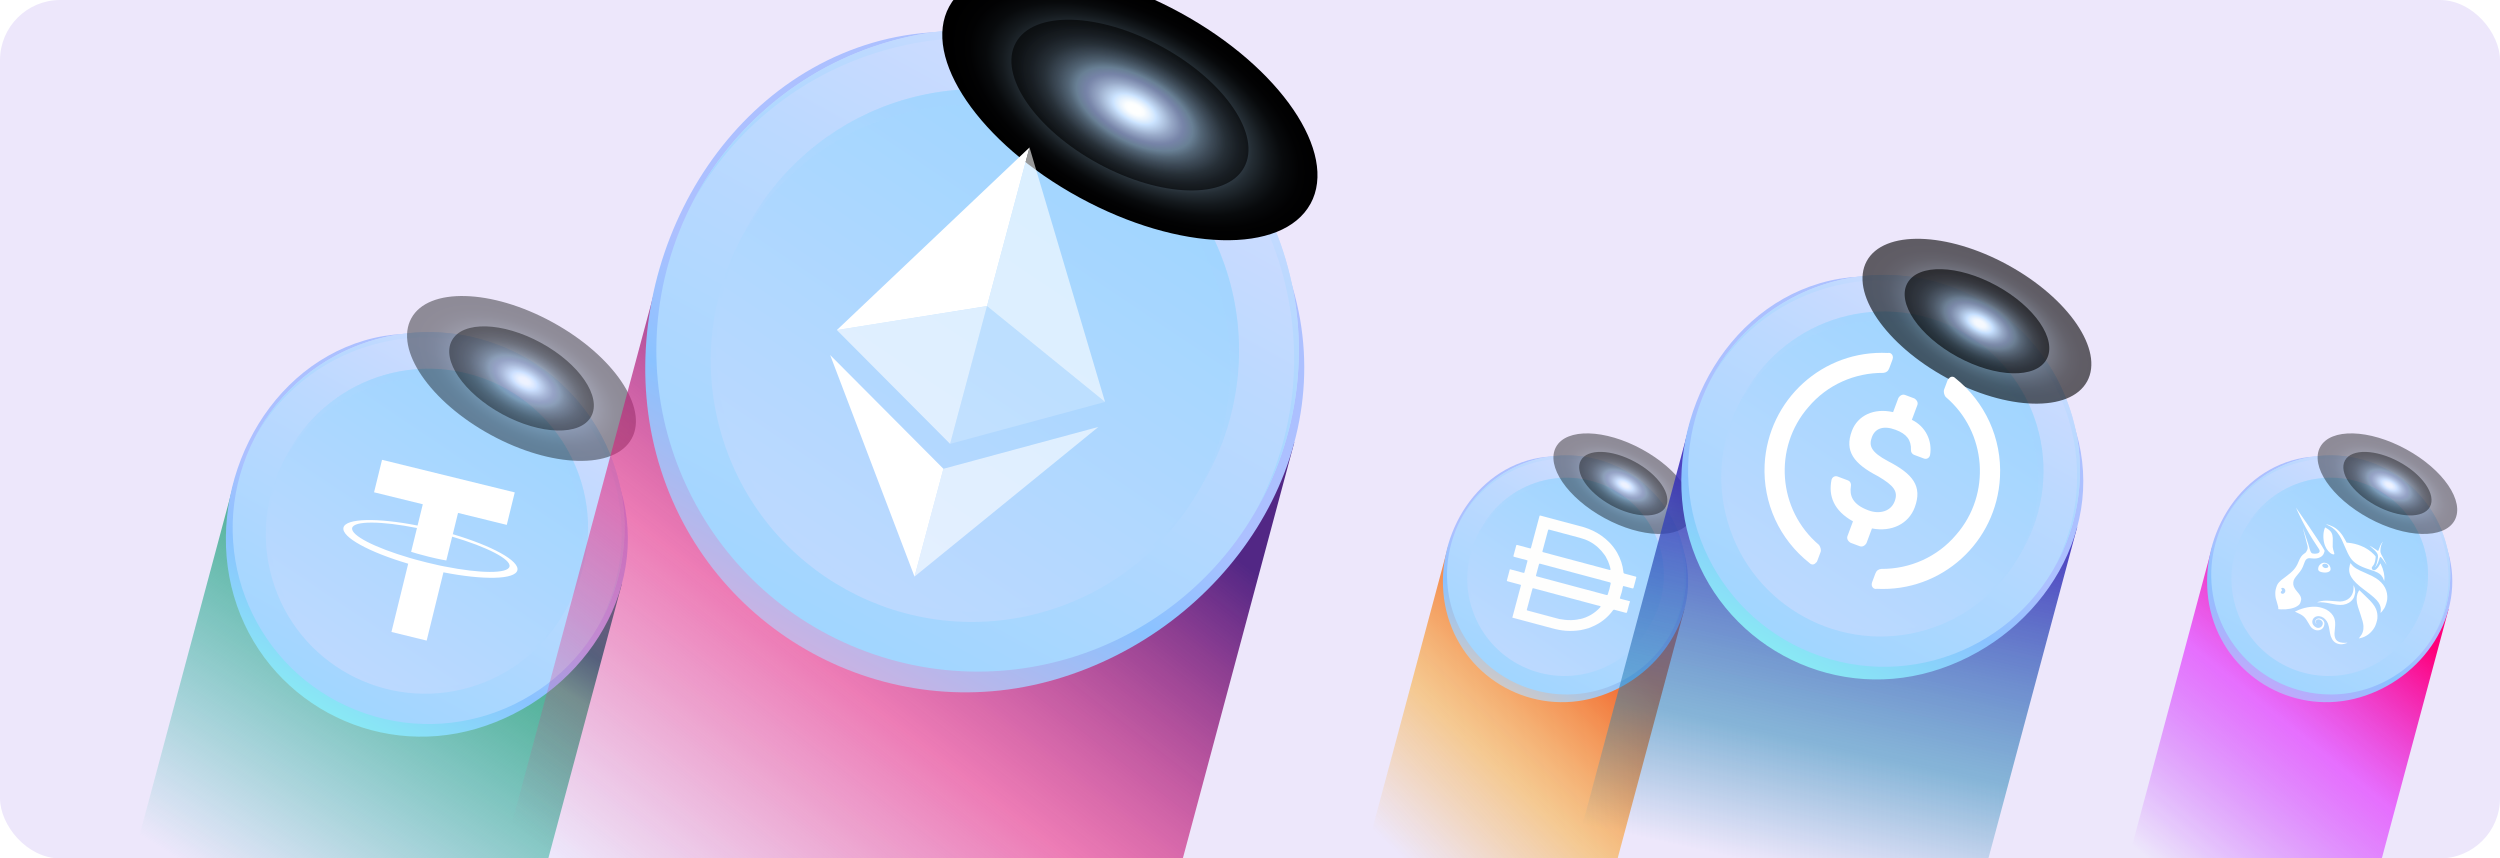 <svg width="332" height="114" viewBox="0 0 332 114" fill="none" xmlns="http://www.w3.org/2000/svg">
    <g clip-path="url(#clip0_424_27400)">
        <rect width="332" height="114" rx="8" fill="#EDE7FB"/>
        <path d="M192.326 72.494L205.829 82.474L223.69 80.898L197.364 179.146L166 170.743L192.326 72.494Z" fill="url(#paint0_linear_424_27400)"/>
        <g clip-path="url(#clip1_424_27400)">
            <path d="M223.61 73.246C226.073 81.629 220.294 90.146 211.911 92.606C203.527 95.069 194.735 90.265 192.275 81.882C189.812 73.502 194.467 63.615 202.85 61.152C211.234 58.689 221.146 64.862 223.61 73.246Z" fill="url(#paint1_linear_424_27400)"/>
            <path d="M223.056 81.491C225.893 73.198 221.471 64.175 213.178 61.337C204.886 58.5 195.863 62.922 193.025 71.215C190.187 79.507 194.61 88.53 202.902 91.368C211.195 94.206 220.218 89.783 223.056 81.491Z" fill="url(#paint2_linear_424_27400)"/>
            <path style="mix-blend-mode:screen" d="M203.568 61.126C199.278 62.388 195.925 65.301 193.998 68.966C195.959 65.502 199.215 62.764 203.338 61.554C211.747 59.084 220.566 63.902 223.037 72.312C224.246 76.431 223.703 80.647 221.85 84.171C223.889 80.565 224.529 76.174 223.267 71.884C220.797 63.474 211.978 58.656 203.568 61.126Z" fill="url(#paint3_linear_424_27400)"/>
            <path style="mix-blend-mode:screen" d="M220.153 73.22C222.162 80.063 218.244 87.237 211.401 89.246C204.558 91.255 197.384 87.337 195.378 80.494C193.369 73.651 197.287 66.477 204.13 64.468C210.973 62.459 218.147 66.377 220.157 73.22H220.153Z" fill="url(#paint4_linear_424_27400)"/>
            <path d="M220.663 79.093C222.175 72.124 217.751 65.249 210.782 63.737C203.813 62.226 196.938 66.65 195.426 73.618C193.914 80.587 198.338 87.462 205.307 88.974C212.276 90.486 219.151 86.062 220.663 79.093Z" fill="url(#paint5_linear_424_27400)"/>
            <path style="mix-blend-mode:multiply" opacity="0.3" d="M204.402 63.969C200.826 65.019 198.054 67.478 196.502 70.567C198.11 67.85 200.707 65.711 203.974 64.754C210.817 62.745 217.991 66.663 220 73.506C220.96 76.773 220.566 80.115 219.148 82.935C220.905 79.962 221.478 76.301 220.428 72.725C218.419 65.882 211.245 61.967 204.406 63.973L204.402 63.969Z" fill="url(#paint6_linear_424_27400)"/>
            <path style="mix-blend-mode:screen" opacity="0.4" d="M224.491 69.104C223.115 71.627 218.002 71.489 213.072 68.799C208.141 66.109 205.261 61.882 206.638 59.359C208.015 56.836 213.128 56.974 218.058 59.667C222.988 62.358 225.868 66.585 224.491 69.108V69.104Z" fill="url(#paint7_radial_424_27400)"/>
            <path style="mix-blend-mode:color-dodge" opacity="0.4" d="M221.21 67.31C220.339 68.903 217.109 68.817 213.991 67.117C210.876 65.416 209.057 62.745 209.928 61.152C210.798 59.559 214.028 59.645 217.146 61.346C220.261 63.046 222.08 65.718 221.21 67.31Z" fill="url(#paint8_radial_424_27400)"/>
            <path d="M208.687 77.772L213.327 79.013C213.426 79.04 213.473 79.052 213.515 78.924C213.679 78.462 213.806 77.988 213.894 77.505C213.919 77.413 213.883 77.363 213.784 77.336L204.549 74.866C204.435 74.835 204.394 74.865 204.366 74.972L204.002 76.331C203.955 76.506 203.955 76.506 204.138 76.555L208.687 77.772ZM213.877 75.601C213.868 75.563 213.868 75.58 213.864 75.542C213.832 75.353 213.783 75.167 213.717 74.988C213.625 74.687 213.5 74.398 213.342 74.127C213.275 73.97 213.188 73.823 213.083 73.689C212.572 72.951 211.894 72.343 211.103 71.917C210.703 71.707 210.28 71.545 209.842 71.432L205.744 70.336C205.63 70.305 205.602 70.347 205.576 70.446L204.851 73.155C204.82 73.27 204.812 73.3 204.957 73.339L213.764 75.695C213.764 75.695 213.845 75.7 213.872 75.659L213.876 75.626L213.877 75.601ZM212.537 80.503C212.411 80.454 212.28 80.419 212.147 80.398L203.683 78.134C203.569 78.104 203.531 78.093 203.49 78.246L202.781 80.895C202.748 81.017 202.74 81.047 202.893 81.088L206.801 82.134C206.984 82.198 207.174 82.235 207.367 82.245C207.945 82.356 208.536 82.382 209.122 82.322C209.333 82.306 209.544 82.269 209.748 82.211L209.801 82.225C210.845 81.994 211.789 81.445 212.504 80.651C212.504 80.651 212.588 80.55 212.537 80.504L212.537 80.503ZM200.839 82.01L200.851 81.965L201.327 80.187L201.488 79.584L201.968 77.79C201.995 77.691 201.999 77.676 201.877 77.643L200.221 77.2C200.129 77.176 200.091 77.165 200.124 77.044L200.511 75.593L202.282 76.067C202.381 76.094 202.419 76.104 202.454 75.974L202.838 74.539C202.862 74.448 202.868 74.425 202.746 74.392L201.09 73.949C200.998 73.925 200.961 73.915 200.993 73.793L201.352 72.45C201.375 72.366 201.381 72.343 201.503 72.376L203.144 72.815C203.258 72.845 203.289 72.853 203.328 72.708L204.428 68.595C204.461 68.473 204.469 68.442 204.622 68.483L210.345 70.014C210.756 70.142 211.157 70.298 211.545 70.482C212.345 70.863 213.073 71.38 213.697 72.007C214.11 72.426 214.468 72.895 214.762 73.404C214.981 73.799 215.162 74.211 215.307 74.637C215.449 75.068 215.544 75.513 215.591 75.965C215.582 76.076 215.665 76.175 215.776 76.186L217.142 76.551C217.318 76.598 217.318 76.598 217.28 76.769L216.945 78.02C216.913 78.142 216.859 78.161 216.736 78.128L215.683 77.846C215.576 77.818 215.546 77.809 215.517 77.949C215.434 78.425 215.309 78.891 215.143 79.345C215.108 79.475 215.104 79.49 215.25 79.529L216.455 79.852C216.49 79.935 216.418 79.989 216.4 80.058C216.384 80.149 216.36 80.238 216.328 80.325L216.081 81.249C216.047 81.378 215.998 81.406 215.884 81.376L214.441 80.99C214.346 80.944 214.231 80.982 214.181 81.076C213.598 81.877 212.835 82.53 211.953 82.982C211.631 83.146 211.3 83.293 210.961 83.42C210.608 83.514 210.262 83.618 209.91 83.679C209.264 83.784 208.609 83.813 207.956 83.769C207.339 83.717 206.728 83.605 206.131 83.436L200.834 82.019L200.837 82.011L200.839 82.01Z" fill="#FEFEFD"/>
        </g>
        <path d="M293.81 72.494L307.313 82.474L325.174 80.898L298.848 179.146L267.484 170.743L293.81 72.494Z" fill="url(#paint9_linear_424_27400)"/>
        <g clip-path="url(#clip2_424_27400)">
            <path d="M325.094 73.246C327.557 81.629 321.778 90.146 313.395 92.606C305.011 95.069 296.219 90.265 293.759 81.882C291.296 73.502 295.951 63.615 304.334 61.152C312.718 58.689 322.63 64.862 325.094 73.246Z" fill="url(#paint10_linear_424_27400)"/>
            <path d="M324.54 81.491C327.377 73.198 322.955 64.175 314.662 61.337C306.37 58.5 297.347 62.922 294.509 71.215C291.671 79.507 296.094 88.53 304.386 91.368C312.679 94.206 321.702 89.783 324.54 81.491Z" fill="url(#paint11_linear_424_27400)"/>
            <path style="mix-blend-mode:screen" d="M305.052 61.126C300.762 62.388 297.409 65.301 295.482 68.966C297.443 65.502 300.699 62.764 304.822 61.554C313.231 59.084 322.05 63.902 324.521 72.312C325.73 76.431 325.187 80.647 323.334 84.171C325.373 80.565 326.013 76.174 324.751 71.884C322.281 63.474 313.462 58.656 305.052 61.126Z" fill="url(#paint12_linear_424_27400)"/>
            <path style="mix-blend-mode:screen" d="M321.637 73.22C323.646 80.063 319.728 87.237 312.885 89.246C306.042 91.255 298.868 87.337 296.862 80.494C294.853 73.651 298.771 66.477 305.614 64.468C312.457 62.459 319.631 66.377 321.641 73.22H321.637Z" fill="url(#paint13_linear_424_27400)"/>
            <path d="M322.147 79.093C323.659 72.124 319.235 65.249 312.266 63.737C305.297 62.226 298.422 66.65 296.91 73.618C295.398 80.587 299.822 87.462 306.791 88.974C313.76 90.486 320.635 86.062 322.147 79.093Z" fill="url(#paint14_linear_424_27400)"/>
            <path style="mix-blend-mode:multiply" opacity="0.3" d="M305.886 63.969C302.31 65.019 299.538 67.478 297.986 70.567C299.594 67.85 302.191 65.711 305.458 64.754C312.301 62.745 319.475 66.663 321.484 73.506C322.444 76.773 322.05 80.115 320.632 82.935C322.388 79.962 322.961 76.301 321.912 72.725C319.903 65.882 312.729 61.967 305.889 63.973L305.886 63.969Z" fill="url(#paint15_linear_424_27400)"/>
            <path style="mix-blend-mode:screen" opacity="0.4" d="M325.975 69.104C324.599 71.627 319.486 71.489 314.556 68.799C309.625 66.109 306.745 61.882 308.122 59.359C309.499 56.836 314.611 56.974 319.542 59.667C324.472 62.358 327.352 66.585 325.975 69.108V69.104Z" fill="url(#paint16_radial_424_27400)"/>
            <path style="mix-blend-mode:color-dodge" opacity="0.4" d="M322.694 67.31C321.823 68.903 318.593 68.817 315.475 67.117C312.36 65.416 310.541 62.745 311.411 61.152C312.282 59.559 315.512 59.645 318.63 61.346C321.745 63.046 323.564 65.718 322.694 67.31Z" fill="url(#paint17_radial_424_27400)"/>
            <g clip-path="url(#clip3_424_27400)">
                <path d="M309.067 69.714C308.873 69.629 308.866 69.624 308.965 69.635C309.155 69.656 309.576 69.807 309.855 69.956C310.505 70.302 311.024 70.889 311.501 71.813L311.627 72.058L311.894 72.085C313.018 72.198 314.078 72.624 314.885 73.288C315.107 73.471 315.445 73.807 315.477 73.879C315.489 73.903 315.487 74.031 315.47 74.166C315.42 74.634 315.296 74.969 315.089 75.189C314.977 75.309 314.961 75.352 314.98 75.486C314.991 75.542 315.017 75.594 315.057 75.636C315.096 75.677 315.146 75.707 315.201 75.722C315.429 75.782 315.771 75.481 316.019 75.001L316.118 74.809L316.181 74.934C316.526 75.618 316.712 76.473 316.636 77.026L316.617 77.171L316.568 77.022C316.501 76.796 316.385 76.588 316.229 76.411C315.957 76.107 315.628 75.941 314.719 75.649C313.897 75.386 313.445 75.19 313.018 74.915C312.291 74.446 311.981 73.998 311.361 72.517C311.086 71.858 310.908 71.487 310.714 71.175C310.274 70.466 309.775 70.023 309.067 69.715L309.067 69.714Z" fill="white"/>
                <path d="M315.954 72.842C316.071 72.481 316.185 72.252 316.344 72.058C316.381 72.008 316.423 71.962 316.469 71.921C316.475 71.922 316.44 71.982 316.393 72.054C316.263 72.25 316.172 72.539 316.134 72.894C316.084 73.344 316.103 73.416 316.439 74.004C316.597 74.281 316.775 74.623 316.835 74.767L316.944 75.026L316.819 74.828C316.667 74.586 316.299 74.095 316.209 74.015C316.15 73.962 316.139 73.96 316.086 73.99C316.036 74.019 316.013 74.075 315.934 74.349C315.813 74.776 315.68 75.036 315.466 75.273C315.35 75.403 315.346 75.368 315.46 75.217C315.544 75.106 315.565 75.051 315.675 74.636C315.895 73.802 315.847 73.574 315.353 73.077C315.204 72.928 315.047 72.787 314.885 72.654C314.803 72.593 314.726 72.526 314.654 72.454C314.674 72.443 315.201 72.759 315.407 72.907C315.715 73.129 315.766 73.16 315.812 73.156C315.842 73.152 315.878 73.075 315.953 72.842L315.954 72.842ZM308.76 72.468C308.498 71.798 308.471 70.868 308.697 70.238L308.766 70.043L308.856 70.084C309.024 70.163 309.296 70.355 309.416 70.479C309.742 70.816 309.83 71.17 309.791 72.01C309.78 72.255 309.776 72.535 309.782 72.634C309.793 72.79 309.89 73.174 309.982 73.43C310.048 73.616 309.957 73.671 309.724 73.587C309.368 73.458 308.963 72.988 308.76 72.468ZM313.971 78.322C312.254 77.047 311.754 76.201 312.051 75.076C312.095 74.91 312.137 74.776 312.144 74.778C312.151 74.78 312.211 74.853 312.277 74.943C312.584 75.356 312.985 75.604 314.147 76.099C314.83 76.39 315.206 76.578 315.543 76.797C316.614 77.494 317.131 78.469 317.022 79.584C316.99 79.907 316.808 80.481 316.644 80.766C316.515 80.991 316.204 81.375 316.148 81.378C316.132 81.38 316.132 81.321 316.149 81.245C316.235 80.839 316.134 80.395 315.869 80.011C315.567 79.576 315.115 79.171 313.971 78.322ZM312.539 78.286C312.552 78.143 312.557 78 312.553 77.858L312.542 77.699L312.606 77.826C312.695 77.999 312.748 78.205 312.768 78.467C312.785 78.667 312.777 78.723 312.698 79.02C312.621 79.312 312.596 79.371 312.493 79.518C312.346 79.739 312.149 79.922 311.919 80.053C311.474 80.315 310.971 80.392 310.298 80.302C310.181 80.286 309.846 80.222 309.552 80.161C308.811 80.005 308.309 79.957 307.838 79.993C307.794 80 307.75 79.999 307.707 79.99C307.694 79.968 308.035 79.871 308.308 79.819C308.694 79.745 309.058 79.746 309.856 79.822C310.249 79.859 310.66 79.886 310.767 79.882C311.777 79.845 312.452 79.237 312.539 78.286Z" fill="white"/>
                <path d="M313.008 80.072C312.897 79.46 312.977 78.918 313.247 78.465C313.276 78.415 313.311 78.379 313.326 78.383C313.34 78.387 313.393 78.435 313.441 78.49C313.538 78.6 313.738 78.795 314.277 79.301C314.948 79.933 315.309 80.38 315.513 80.837C315.692 81.236 315.757 81.655 315.716 82.132C315.693 82.402 315.501 83.02 315.366 83.263C314.937 84.029 314.278 84.546 313.478 84.737C313.362 84.765 313.258 84.786 313.248 84.784C313.238 84.781 313.3 84.697 313.386 84.597C313.751 84.17 313.903 83.703 313.865 83.127C313.841 82.774 313.724 82.32 313.453 81.534C313.136 80.621 313.064 80.38 313.008 80.072ZM305.017 81.107C305.889 80.697 306.887 80.507 307.73 80.59C308.16 80.647 308.578 80.775 308.967 80.969C309.449 81.237 309.833 81.654 309.981 82.067C310.125 82.472 310.147 82.797 310.077 83.49C310.049 83.763 310.024 84.038 310.021 84.101C310.009 84.466 310.09 84.783 310.243 84.97C310.486 85.27 311.004 85.421 311.567 85.359C311.627 85.348 311.688 85.346 311.748 85.351C311.761 85.374 311.459 85.477 311.254 85.52C311.009 85.577 310.754 85.572 310.512 85.503C310.044 85.38 309.718 85.04 309.52 84.472C309.455 84.236 309.405 83.997 309.369 83.755C309.232 82.888 309.125 82.608 308.797 82.243C308.51 81.926 308.074 81.768 307.695 81.843C307.196 81.941 306.926 82.469 307.148 82.907C307.256 83.099 307.423 83.251 307.624 83.339C307.704 83.373 307.791 83.389 307.878 83.386C307.964 83.383 308.05 83.361 308.128 83.322C308.206 83.284 308.274 83.228 308.329 83.161C308.384 83.093 308.423 83.014 308.445 82.93C308.506 82.696 308.451 82.54 308.251 82.377C307.977 82.156 307.601 82.23 307.526 82.52C307.493 82.644 307.527 82.736 307.637 82.826C307.708 82.882 307.709 82.885 307.647 82.855C307.378 82.721 307.402 82.362 307.69 82.196C308.037 81.998 308.574 82.267 308.67 82.69C308.711 82.868 308.639 83.18 308.518 83.349C308.246 83.726 307.722 83.824 307.281 83.578C306.979 83.411 306.872 83.288 306.589 82.788C306.097 81.919 305.871 81.715 304.937 81.307L304.758 81.229L305.017 81.107Z" fill="white"/>
                <path fill-rule="evenodd" clip-rule="evenodd" d="M305.12 67.902C306.655 71.217 307.912 72.749 308.021 73.032C308.111 73.265 308.011 73.427 307.731 73.501C307.535 73.542 307.333 73.545 307.136 73.508C306.978 73.466 306.939 73.392 306.939 73.392C306.87 73.281 306.815 73.283 306.564 72.329C306.328 71.6 306.087 70.874 305.841 70.15C305.815 70.108 305.816 70.109 306.442 72.523C306.517 73.012 306.321 73.132 306.305 73.194C306.271 73.321 306.218 73.379 306.015 73.512C305.675 73.734 305.471 74.03 305.207 74.684C304.912 75.418 304.503 75.884 303.52 76.606C302.945 77.029 302.848 77.108 302.681 77.296C302.471 77.532 302.393 77.675 302.287 78.014C302.175 78.375 302.144 78.618 302.164 78.995C302.18 79.327 302.231 79.554 302.386 80.026C302.52 80.433 302.581 80.726 302.554 80.827C302.533 80.907 302.548 80.911 302.92 80.925C303.804 80.958 304.571 80.808 305.06 80.504C305.363 80.316 305.455 80.192 305.547 79.85C305.608 79.626 305.613 79.576 305.585 79.431C305.542 79.195 305.407 78.972 305.081 78.595C304.652 78.102 304.503 77.757 304.547 77.349C304.581 77.012 304.7 76.8 305.147 76.275C305.612 75.73 305.756 75.484 305.973 74.869C306.112 74.472 306.199 74.323 306.35 74.225C306.508 74.124 306.63 74.108 306.944 74.147C307.456 74.21 307.803 74.167 308.124 73.999C308.25 73.941 308.362 73.855 308.451 73.749C308.541 73.643 308.607 73.519 308.643 73.385L308.713 73.162L308.626 72.984C308.311 72.339 304.925 67.409 304.897 67.401C304.892 67.4 304.991 67.626 305.12 67.902ZM303.377 78.745C303.45 78.671 303.492 78.572 303.494 78.468C303.497 78.365 303.461 78.264 303.393 78.186C303.26 78.035 302.993 78.02 302.956 78.159C302.945 78.202 302.96 78.24 303.007 78.281C303.085 78.351 303.078 78.404 302.979 78.492C302.879 78.58 302.86 78.675 302.925 78.761C303.03 78.898 303.232 78.892 303.377 78.745ZM308.634 74.722C308.384 74.731 308.094 74.915 307.956 75.153C307.872 75.298 307.825 75.579 307.866 75.68C307.933 75.844 308.023 75.905 308.293 75.976C308.821 76.112 309.339 76.008 309.468 75.74C309.572 75.522 309.455 75.15 309.214 74.935C309.046 74.809 308.844 74.735 308.634 74.722ZM309.125 75.364C309.236 75.27 309.233 75.137 309.117 75.016C308.897 74.787 308.462 74.814 308.397 75.061C308.364 75.185 308.536 75.374 308.727 75.425C308.854 75.458 309.048 75.429 309.125 75.364Z" fill="white"/>
            </g>
        </g>
        <path d="M31.157 63.802L53.293 80.163L82.573 77.579L39.416 238.643L-12 224.866L31.157 63.802Z" fill="url(#paint18_linear_424_27400)"/>
        <g clip-path="url(#clip4_424_27400)">
            <path d="M82.442 65.035C86.48 78.778 77.007 92.741 63.263 96.773C49.52 100.812 35.106 92.936 31.074 79.193C27.035 65.456 34.666 49.248 48.41 45.21C62.153 41.172 78.403 51.292 82.442 65.035Z" fill="url(#paint19_linear_424_27400)"/>
            <path d="M81.534 78.551C86.186 64.957 78.936 50.165 65.341 45.513C51.747 40.861 36.955 48.111 32.303 61.706C27.651 75.3 34.901 90.092 48.495 94.744C62.09 99.395 76.882 92.146 81.534 78.551Z" fill="url(#paint20_linear_424_27400)"/>
            <path style="mix-blend-mode:screen" d="M49.587 45.168C42.554 47.236 37.058 52.012 33.898 58.02C37.112 52.341 42.45 47.852 49.209 45.869C62.995 41.819 77.452 49.718 81.502 63.504C83.485 70.257 82.594 77.168 79.556 82.945C82.899 77.034 83.948 69.836 81.88 62.803C77.83 49.017 63.373 41.117 49.587 45.168Z" fill="url(#paint21_linear_424_27400)"/>
            <path style="mix-blend-mode:screen" d="M76.775 64.993C80.069 76.21 73.645 87.971 62.428 91.265C51.21 94.559 39.449 88.136 36.161 76.918C32.867 65.7 39.29 53.939 50.508 50.645C61.726 47.351 73.487 53.775 76.781 64.993H76.775Z" fill="url(#paint22_linear_424_27400)"/>
            <path d="M77.611 74.621C80.089 63.197 72.837 51.926 61.412 49.448C49.988 46.969 38.717 54.222 36.239 65.646C33.761 77.071 41.013 88.341 52.437 90.82C63.862 93.298 75.132 86.046 77.611 74.621Z" fill="url(#paint23_linear_424_27400)"/>
            <path style="mix-blend-mode:multiply" opacity="0.3" d="M50.953 49.828C45.091 51.548 40.547 55.58 38.003 60.643C40.638 56.19 44.896 52.683 50.252 51.115C61.47 47.821 73.231 54.244 76.525 65.462C78.099 70.818 77.452 76.296 75.128 80.92C78.007 76.046 78.946 70.043 77.226 64.181C73.932 52.963 62.171 46.546 50.96 49.834L50.953 49.828Z" fill="url(#paint24_linear_424_27400)"/>
            <path style="mix-blend-mode:screen" opacity="0.4" d="M83.887 58.246C81.63 62.382 73.249 62.156 65.166 57.746C57.084 53.335 52.363 46.406 54.62 42.27C56.877 38.134 65.258 38.36 73.341 42.776C81.423 47.187 86.144 54.116 83.887 58.252V58.246Z" fill="url(#paint25_radial_424_27400)"/>
            <path style="mix-blend-mode:color-dodge" opacity="0.4" d="M78.507 55.306C77.08 57.917 71.785 57.776 66.673 54.989C61.568 52.201 58.585 47.821 60.012 45.21C61.439 42.599 66.734 42.74 71.846 45.528C76.952 48.315 79.935 52.695 78.507 55.306Z" fill="url(#paint26_radial_424_27400)"/>
            <path fill-rule="evenodd" clip-rule="evenodd" d="M59.078 75.236C58.944 75.213 58.257 75.087 56.744 74.716C55.541 74.421 54.696 74.175 54.4 74.087C49.802 72.741 46.531 71.08 46.769 70.111C47.007 69.142 50.675 69.186 55.374 70.12L54.598 73.281C54.897 73.377 55.755 73.643 56.957 73.938C58.401 74.292 59.138 74.41 59.271 74.43L60.047 71.269C64.635 72.615 67.898 74.275 67.661 75.241C67.424 76.208 63.764 76.167 59.074 75.233L59.078 75.236ZM60.132 70.944L60.827 68.115L67.3 69.704L68.359 65.391L50.734 61.063L49.675 65.376L56.148 66.966L55.453 69.794C50.133 68.743 45.921 68.814 45.614 70.063C45.308 71.312 49.008 73.324 54.209 74.859L51.984 83.924L56.661 85.072L58.888 76.004C64.196 77.051 68.402 76.98 68.708 75.732C69.014 74.485 65.324 72.475 60.131 70.942L60.132 70.944Z" fill="white"/>
        </g>
        <path d="M87.594 36.159L123.883 62.979L171.883 58.744L101.134 322.783L16.845 300.198L87.594 36.159Z" fill="url(#paint27_linear_424_27400)"/>
        <g clip-path="url(#clip5_424_27400)">
            <path d="M171.668 38.18C178.288 60.71 162.758 83.6 140.228 90.21C117.698 96.83 94.068 83.92 87.458 61.39C80.838 38.87 93.348 12.3 115.878 5.68C138.408 -0.94 165.048 15.65 171.668 38.18Z" fill="url(#paint28_linear_424_27400)"/>
            <path d="M170.179 60.338C177.805 38.051 165.921 13.803 143.634 6.177C121.348 -1.449 97.099 10.435 89.473 32.722C81.847 55.008 93.732 79.257 116.018 86.883C138.305 94.509 162.553 82.624 170.179 60.338Z" fill="url(#paint29_linear_424_27400)"/>
            <path style="mix-blend-mode:screen" d="M117.808 5.61C106.278 9 97.268 16.83 92.088 26.68C97.358 17.37 106.108 10.01 117.188 6.76C139.788 0.12 163.488 13.07 170.128 35.67C173.378 46.74 171.918 58.07 166.938 67.54C172.418 57.85 174.138 46.05 170.748 34.52C164.108 11.92 140.408 -1.03 117.808 5.61Z" fill="url(#paint30_linear_424_27400)"/>
            <path style="mix-blend-mode:screen" d="M162.378 38.11C167.778 56.5 157.248 75.78 138.858 81.18C120.468 86.58 101.188 76.05 95.798 57.66C90.398 39.27 100.928 19.99 119.318 14.59C137.708 9.19 156.988 19.72 162.388 38.11H162.378Z" fill="url(#paint31_linear_424_27400)"/>
            <path d="M163.748 53.895C167.811 35.166 155.922 16.69 137.194 12.627C118.465 8.564 99.989 20.453 95.926 39.182C91.863 57.91 103.752 76.386 122.48 80.449C141.209 84.512 159.685 72.624 163.748 53.895Z" fill="url(#paint32_linear_424_27400)"/>
            <path style="mix-blend-mode:multiply" opacity="0.3" d="M120.048 13.25C110.438 16.07 102.988 22.68 98.818 30.98C103.138 23.68 110.118 17.93 118.898 15.36C137.288 9.96 156.568 20.49 161.968 38.88C164.548 47.66 163.488 56.64 159.678 64.22C164.398 56.23 165.938 46.39 163.118 36.78C157.718 18.39 138.438 7.87 120.058 13.26L120.048 13.25Z" fill="url(#paint33_linear_424_27400)"/>
            <path style="mix-blend-mode:screen" d="M174.038 27.05C170.338 33.83 156.598 33.46 143.348 26.23C130.098 19 122.358 7.64 126.058 0.86C129.758 -5.92 143.498 -5.55 156.748 1.69C169.998 8.92 177.738 20.28 174.038 27.06V27.05Z" fill="url(#paint34_radial_424_27400)"/>
            <path style="mix-blend-mode:color-dodge" opacity="0.6" d="M165.218 22.23C162.878 26.51 154.198 26.28 145.818 21.71C137.448 17.14 132.558 9.96 134.898 5.68C137.238 1.4 145.918 1.63 154.298 6.2C162.668 10.77 167.558 17.95 165.218 22.23Z" fill="url(#paint35_radial_424_27400)"/>
        </g>
        <path d="M136.719 19.581L131.074 40.648L146.748 53.376L136.719 19.581Z" fill="white" fill-opacity="0.6"/>
        <path d="M136.719 19.58L111.133 43.833L131.074 40.648L136.719 19.58Z" fill="white"/>
        <g filter="url(#filter0_b_424_27400)">
            <path d="M125.284 62.256L121.448 76.571L145.871 56.694L125.284 62.256Z" fill="white" fill-opacity="0.6"/>
        </g>
        <path d="M121.448 76.571L125.284 62.254L110.245 47.148L121.448 76.571Z" fill="white"/>
        <path d="M126.171 58.943L146.748 53.375L131.072 40.652L126.171 58.943Z" fill="white" fill-opacity="0.2"/>
        <path d="M111.133 43.832L126.171 58.943L131.072 40.652L111.133 43.832Z" fill="white" fill-opacity="0.6"/>
        <path d="M224.439 56.204L246.575 72.564L275.855 69.981L232.698 231.044L181.282 217.267L224.439 56.204Z" fill="url(#paint36_linear_424_27400)"/>
        <g clip-path="url(#clip6_424_27400)">
            <path d="M275.724 57.437C279.762 71.18 270.289 85.143 256.546 89.175C242.802 93.213 228.388 85.338 224.356 71.595C220.318 57.857 227.949 41.65 241.692 37.611C255.435 33.573 271.686 43.693 275.724 57.437Z" fill="url(#paint37_linear_424_27400)"/>
            <path d="M274.816 70.953C279.468 57.358 272.218 42.566 258.624 37.914C245.029 33.263 230.237 40.512 225.585 54.107C220.934 67.701 228.183 82.493 241.778 87.145C255.372 91.797 270.164 84.547 274.816 70.953Z" fill="url(#paint38_linear_424_27400)"/>
            <path style="mix-blend-mode:screen" d="M242.869 37.569C235.836 39.637 230.34 44.413 227.18 50.422C230.395 44.743 235.732 40.253 242.491 38.271C256.277 34.22 270.734 42.12 274.785 55.906C276.767 62.658 275.877 69.57 272.839 75.346C276.182 69.436 277.231 62.237 275.163 55.204C271.112 41.418 256.655 33.519 242.869 37.569Z" fill="url(#paint39_linear_424_27400)"/>
            <path style="mix-blend-mode:screen" d="M270.057 57.394C273.351 68.612 266.928 80.373 255.71 83.667C244.492 86.961 232.731 80.537 229.443 69.319C226.149 58.102 232.573 46.341 243.791 43.047C255.008 39.753 266.769 46.176 270.063 57.394H270.057Z" fill="url(#paint40_linear_424_27400)"/>
            <path d="M270.893 67.023C273.371 55.598 266.119 44.328 254.695 41.849C243.27 39.371 232 46.623 229.521 58.048C227.043 69.472 234.295 80.743 245.72 83.221C257.144 85.699 268.415 78.447 270.893 67.023Z" fill="url(#paint41_linear_424_27400)"/>
            <path style="mix-blend-mode:multiply" opacity="0.3" d="M244.236 42.229C238.374 43.95 233.829 47.982 231.286 53.045C233.921 48.592 238.179 45.084 243.534 43.516C254.752 40.222 266.513 46.646 269.807 57.864C271.381 63.219 270.734 68.697 268.41 73.321C271.289 68.447 272.229 62.445 270.509 56.583C267.215 45.365 255.454 38.947 244.242 42.235L244.236 42.229Z" fill="url(#paint42_linear_424_27400)"/>
            <path style="mix-blend-mode:screen" opacity="0.6" d="M277.17 50.647C274.913 54.783 266.531 54.557 258.449 50.147C250.366 45.737 245.645 38.807 247.902 34.671C250.159 30.535 258.54 30.761 266.623 35.178C274.705 39.588 279.427 46.517 277.17 50.653V50.647Z" fill="url(#paint43_radial_424_27400)"/>
            <path style="mix-blend-mode:color-dodge" opacity="0.6" d="M271.79 47.707C270.362 50.318 265.067 50.178 259.956 47.39C254.85 44.602 251.867 40.222 253.294 37.612C254.722 35.001 260.017 35.141 265.128 37.929C270.234 40.717 273.217 45.096 271.79 47.707Z" fill="url(#paint44_radial_424_27400)"/>
        </g>
        <path d="M254.274 67.386C255.337 64.54 253.994 62.926 250.73 61.243C248.412 60.007 248.167 59.174 248.593 58.035C249.018 56.896 250.105 56.469 251.731 57.076C253.195 57.623 253.826 58.415 253.777 59.787C253.767 60.061 253.95 60.315 254.194 60.406L255.495 60.892C255.821 61.014 256.156 60.861 256.277 60.536L256.308 60.454C256.651 58.544 255.704 56.614 253.894 55.753L254.623 53.801C254.745 53.476 254.592 53.141 254.216 52.907L252.996 52.452C252.671 52.33 252.336 52.483 252.102 52.859L251.403 54.73C248.842 54.143 246.69 55.192 245.93 57.225C244.927 59.909 246.159 61.574 249.422 63.257C251.547 64.514 252.097 65.276 251.611 66.577C251.124 67.878 249.652 68.347 248.107 67.77C245.992 66.98 245.594 65.812 245.806 64.501C245.847 64.145 245.663 63.891 245.419 63.8L244.037 63.283C243.712 63.162 243.377 63.315 243.255 63.64L243.225 63.721C242.79 65.876 243.544 67.826 246.076 69.235L245.347 71.187C245.225 71.512 245.378 71.847 245.754 72.081L246.974 72.537C247.299 72.658 247.635 72.505 247.868 72.129L248.597 70.177C251.189 70.682 253.453 69.582 254.274 67.386Z" fill="white"/>
        <path d="M241.568 72.37C236.076 67.723 235.467 59.433 240.165 54.052C242.661 51.092 246.317 49.493 250.107 49.519C250.493 49.478 250.747 49.295 250.899 48.888L251.324 47.749C251.446 47.424 251.374 47.119 251.079 46.917C250.998 46.886 250.835 46.825 250.724 46.876C242.086 46.429 234.789 53.063 234.342 61.7C234.104 66.801 236.294 71.604 240.301 74.77C240.566 75.054 240.952 75.013 241.155 74.718C241.266 74.667 241.297 74.586 241.357 74.423L241.783 73.285C241.874 73.041 241.752 72.624 241.568 72.37ZM259.669 50.219C259.405 49.935 259.018 49.976 258.816 50.271C258.704 50.322 258.674 50.403 258.613 50.566L258.187 51.704C258.066 52.029 258.188 52.446 258.371 52.7C263.864 57.347 264.473 65.637 259.775 71.018C257.279 73.978 253.623 75.577 249.833 75.551C249.447 75.592 249.193 75.775 249.041 76.182L248.616 77.321C248.494 77.646 248.566 77.951 248.861 78.153C248.942 78.184 249.105 78.245 249.216 78.194C257.853 78.641 265.151 72.007 265.598 63.37C265.867 58.188 263.595 53.354 259.669 50.219Z" fill="white"/>
    </g>
    <defs>
        <filter id="filter0_b_424_27400" x="111.273" y="46.52" width="44.773" height="40.227" filterUnits="userSpaceOnUse" color-interpolation-filters="sRGB">
            <feFlood flood-opacity="0" result="BackgroundImageFix"/>
            <feGaussianBlur in="BackgroundImageFix" stdDeviation="5.087"/>
            <feComposite in2="SourceAlpha" operator="in" result="effect1_backgroundBlur_424_27400"/>
            <feBlend mode="normal" in="SourceGraphic" in2="effect1_backgroundBlur_424_27400" result="shape"/>
        </filter>
        <linearGradient id="paint0_linear_424_27400" x1="214.188" y1="67.997" x2="159.832" y2="125.82" gradientUnits="userSpaceOnUse">
            <stop offset="0.16" stop-color="#F15A24"/>
            <stop offset="0.442" stop-color="#FBB03B" stop-opacity="0.55"/>
            <stop offset="0.663" stop-color="#FBB03B" stop-opacity="0"/>
        </linearGradient>
        <linearGradient id="paint1_linear_424_27400" x1="207.098" y1="78.261" x2="197.447" y2="95.927" gradientUnits="userSpaceOnUse">
            <stop stop-color="#ACC0FF"/>
            <stop offset="0.3" stop-color="#8AC2FF"/>
            <stop offset="1" stop-color="#F3CDAA"/>
        </linearGradient>
        <linearGradient id="paint2_linear_424_27400" x1="215.865" y1="61.983" x2="197.695" y2="95.255" gradientUnits="userSpaceOnUse">
            <stop stop-color="#D2DCFF"/>
            <stop offset="0.3" stop-color="#BCD9FF"/>
            <stop offset="1" stop-color="#9AD5FF"/>
        </linearGradient>
        <linearGradient id="paint3_linear_424_27400" x1="215.76" y1="62.203" x2="206.533" y2="79.098" gradientUnits="userSpaceOnUse">
            <stop stop-color="#D2DCFF"/>
            <stop offset="0.3" stop-color="#BCD9FF"/>
            <stop offset="1" stop-color="#9AD5FF"/>
        </linearGradient>
        <linearGradient id="paint4_linear_424_27400" x1="193.329" y1="98.308" x2="217.532" y2="62.323" gradientUnits="userSpaceOnUse">
            <stop stop-color="#D2DCFF"/>
            <stop offset="0.3" stop-color="#BCD9FF"/>
            <stop offset="1" stop-color="#9AD5FF"/>
        </linearGradient>
        <linearGradient id="paint5_linear_424_27400" x1="193.62" y1="97.825" x2="217.821" y2="61.845" gradientUnits="userSpaceOnUse">
            <stop stop-color="#D2DCFF"/>
            <stop offset="0.3" stop-color="#BCD9FF"/>
            <stop offset="1" stop-color="#9AD5FF"/>
        </linearGradient>
        <linearGradient id="paint6_linear_424_27400" x1="203.043" y1="83.748" x2="216.674" y2="63.482" gradientUnits="userSpaceOnUse">
            <stop stop-color="#D2DCFF"/>
            <stop offset="0.3" stop-color="#BCD9FF"/>
            <stop offset="1" stop-color="#9AD5FF"/>
        </linearGradient>
        <radialGradient id="paint7_radial_424_27400" cx="0" cy="0" r="1" gradientUnits="userSpaceOnUse" gradientTransform="translate(215.797 64.427) rotate(28.64) scale(10.148 5.2)">
            <stop offset="0.05" stop-color="#FEFFFE"/>
            <stop offset="0.09" stop-color="#F6F7FE"/>
            <stop offset="0.16" stop-color="#E0E4FE"/>
            <stop offset="0.24" stop-color="#BDC4FE"/>
            <stop offset="0.26" stop-color="#B4BCFF"/>
            <stop offset="0.29" stop-color="#B4CEFF"/>
            <stop offset="0.31" stop-color="#B4DCFF"/>
            <stop offset="0.36" stop-color="#95B6D3"/>
            <stop offset="0.43" stop-color="#728BA2"/>
            <stop offset="0.49" stop-color="#536676"/>
            <stop offset="0.56" stop-color="#394652"/>
            <stop offset="0.63" stop-color="#242D34"/>
            <stop offset="0.71" stop-color="#14191D"/>
            <stop offset="0.79" stop-color="#080A0C"/>
            <stop offset="0.88" stop-color="#020203"/>
            <stop offset="0.99"/>
        </radialGradient>
        <radialGradient id="paint8_radial_424_27400" cx="0" cy="0" r="1" gradientUnits="userSpaceOnUse" gradientTransform="translate(215.805 64.431) rotate(28.64) scale(6.411 3.285)">
            <stop offset="0.05" stop-color="#FEFFFE"/>
            <stop offset="0.08" stop-color="#F6FBFE"/>
            <stop offset="0.12" stop-color="#E0F0FE"/>
            <stop offset="0.17" stop-color="#BDDFFE"/>
            <stop offset="0.18" stop-color="#B3DAFF"/>
            <stop offset="0.24" stop-color="#94B4D3"/>
            <stop offset="0.31" stop-color="#718AA2"/>
            <stop offset="0.39" stop-color="#536576"/>
            <stop offset="0.48" stop-color="#394652"/>
            <stop offset="0.56" stop-color="#242C34"/>
            <stop offset="0.65" stop-color="#14181D"/>
            <stop offset="0.75" stop-color="#080A0C"/>
            <stop offset="0.86" stop-color="#020203"/>
            <stop offset="1"/>
        </radialGradient>
        <linearGradient id="paint9_linear_424_27400" x1="315.672" y1="67.997" x2="254.239" y2="143.242" gradientUnits="userSpaceOnUse">
            <stop offset="0.096" stop-color="#FF007A"/>
            <stop offset="0.303" stop-color="#E22EFF" stop-opacity="0.65"/>
            <stop offset="0.565" stop-color="#AD00FF" stop-opacity="0"/>
        </linearGradient>
        <linearGradient id="paint10_linear_424_27400" x1="308.582" y1="78.261" x2="298.931" y2="95.927" gradientUnits="userSpaceOnUse">
            <stop stop-color="#ACC0FF"/>
            <stop offset="0.3" stop-color="#8AC2FF"/>
            <stop offset="1" stop-color="#DE9BF9"/>
        </linearGradient>
        <linearGradient id="paint11_linear_424_27400" x1="317.349" y1="61.983" x2="299.179" y2="95.255" gradientUnits="userSpaceOnUse">
            <stop stop-color="#D2DCFF"/>
            <stop offset="0.3" stop-color="#BCD9FF"/>
            <stop offset="1" stop-color="#9AD5FF"/>
        </linearGradient>
        <linearGradient id="paint12_linear_424_27400" x1="317.244" y1="62.203" x2="308.017" y2="79.098" gradientUnits="userSpaceOnUse">
            <stop stop-color="#D2DCFF"/>
            <stop offset="0.3" stop-color="#BCD9FF"/>
            <stop offset="1" stop-color="#9AD5FF"/>
        </linearGradient>
        <linearGradient id="paint13_linear_424_27400" x1="294.813" y1="98.308" x2="319.016" y2="62.323" gradientUnits="userSpaceOnUse">
            <stop stop-color="#D2DCFF"/>
            <stop offset="0.3" stop-color="#BCD9FF"/>
            <stop offset="1" stop-color="#9AD5FF"/>
        </linearGradient>
        <linearGradient id="paint14_linear_424_27400" x1="295.104" y1="97.825" x2="319.305" y2="61.845" gradientUnits="userSpaceOnUse">
            <stop stop-color="#D2DCFF"/>
            <stop offset="0.3" stop-color="#BCD9FF"/>
            <stop offset="1" stop-color="#9AD5FF"/>
        </linearGradient>
        <linearGradient id="paint15_linear_424_27400" x1="304.527" y1="83.748" x2="318.158" y2="63.482" gradientUnits="userSpaceOnUse">
            <stop stop-color="#D2DCFF"/>
            <stop offset="0.3" stop-color="#BCD9FF"/>
            <stop offset="1" stop-color="#9AD5FF"/>
        </linearGradient>
        <radialGradient id="paint16_radial_424_27400" cx="0" cy="0" r="1" gradientUnits="userSpaceOnUse" gradientTransform="translate(317.281 64.427) rotate(28.64) scale(10.148 5.2)">
            <stop offset="0.05" stop-color="#FEFFFE"/>
            <stop offset="0.09" stop-color="#F6F7FE"/>
            <stop offset="0.16" stop-color="#E0E4FE"/>
            <stop offset="0.24" stop-color="#BDC4FE"/>
            <stop offset="0.26" stop-color="#B4BCFF"/>
            <stop offset="0.29" stop-color="#B4CEFF"/>
            <stop offset="0.31" stop-color="#B4DCFF"/>
            <stop offset="0.36" stop-color="#95B6D3"/>
            <stop offset="0.43" stop-color="#728BA2"/>
            <stop offset="0.49" stop-color="#536676"/>
            <stop offset="0.56" stop-color="#394652"/>
            <stop offset="0.63" stop-color="#242D34"/>
            <stop offset="0.71" stop-color="#14191D"/>
            <stop offset="0.79" stop-color="#080A0C"/>
            <stop offset="0.88" stop-color="#020203"/>
            <stop offset="0.99"/>
        </radialGradient>
        <radialGradient id="paint17_radial_424_27400" cx="0" cy="0" r="1" gradientUnits="userSpaceOnUse" gradientTransform="translate(317.289 64.431) rotate(28.64) scale(6.411 3.285)">
            <stop offset="0.05" stop-color="#FEFFFE"/>
            <stop offset="0.08" stop-color="#F6FBFE"/>
            <stop offset="0.12" stop-color="#E0F0FE"/>
            <stop offset="0.17" stop-color="#BDDFFE"/>
            <stop offset="0.18" stop-color="#B3DAFF"/>
            <stop offset="0.24" stop-color="#94B4D3"/>
            <stop offset="0.31" stop-color="#718AA2"/>
            <stop offset="0.39" stop-color="#536576"/>
            <stop offset="0.48" stop-color="#394652"/>
            <stop offset="0.56" stop-color="#242C34"/>
            <stop offset="0.65" stop-color="#14181D"/>
            <stop offset="0.75" stop-color="#080A0C"/>
            <stop offset="0.86" stop-color="#020203"/>
            <stop offset="1"/>
        </radialGradient>
        <linearGradient id="paint18_linear_424_27400" x1="78.011" y1="56.423" x2="-50.638" y2="262.28" gradientUnits="userSpaceOnUse">
            <stop offset="0.106" stop-color="#137E7E"/>
            <stop offset="0.13" stop-color="#50AF95"/>
            <stop offset="0.32" stop-color="#25B6AD" stop-opacity="0"/>
        </linearGradient>
        <linearGradient id="paint19_linear_424_27400" x1="55.374" y1="73.257" x2="39.552" y2="102.219" gradientUnits="userSpaceOnUse">
            <stop stop-color="#ACC0FF"/>
            <stop offset="0.3" stop-color="#8AC2FF"/>
            <stop offset="1" stop-color="#88FFEE"/>
        </linearGradient>
        <linearGradient id="paint20_linear_424_27400" x1="69.746" y1="46.572" x2="39.959" y2="101.115" gradientUnits="userSpaceOnUse">
            <stop stop-color="#D2DCFF"/>
            <stop offset="0.3" stop-color="#BCD9FF"/>
            <stop offset="1" stop-color="#9AD5FF"/>
        </linearGradient>
        <linearGradient id="paint21_linear_424_27400" x1="69.573" y1="46.934" x2="54.448" y2="74.629" gradientUnits="userSpaceOnUse">
            <stop stop-color="#D2DCFF"/>
            <stop offset="0.3" stop-color="#BCD9FF"/>
            <stop offset="1" stop-color="#9AD5FF"/>
        </linearGradient>
        <linearGradient id="paint22_linear_424_27400" x1="32.802" y1="106.12" x2="72.479" y2="47.129" gradientUnits="userSpaceOnUse">
            <stop stop-color="#D2DCFF"/>
            <stop offset="0.3" stop-color="#BCD9FF"/>
            <stop offset="1" stop-color="#9AD5FF"/>
        </linearGradient>
        <linearGradient id="paint23_linear_424_27400" x1="33.279" y1="105.329" x2="72.951" y2="46.346" gradientUnits="userSpaceOnUse">
            <stop stop-color="#D2DCFF"/>
            <stop offset="0.3" stop-color="#BCD9FF"/>
            <stop offset="1" stop-color="#9AD5FF"/>
        </linearGradient>
        <linearGradient id="paint24_linear_424_27400" x1="48.726" y1="82.253" x2="71.072" y2="49.03" gradientUnits="userSpaceOnUse">
            <stop stop-color="#D2DCFF"/>
            <stop offset="0.3" stop-color="#BCD9FF"/>
            <stop offset="1" stop-color="#9AD5FF"/>
        </linearGradient>
        <radialGradient id="paint25_radial_424_27400" cx="0" cy="0" r="1" gradientUnits="userSpaceOnUse" gradientTransform="translate(69.634 50.578) rotate(28.64) scale(16.637 8.525)">
            <stop offset="0.05" stop-color="#FEFFFE"/>
            <stop offset="0.09" stop-color="#F6F7FE"/>
            <stop offset="0.16" stop-color="#E0E4FE"/>
            <stop offset="0.24" stop-color="#BDC4FE"/>
            <stop offset="0.26" stop-color="#B4BCFF"/>
            <stop offset="0.29" stop-color="#B4CEFF"/>
            <stop offset="0.31" stop-color="#B4DCFF"/>
            <stop offset="0.36" stop-color="#95B6D3"/>
            <stop offset="0.43" stop-color="#728BA2"/>
            <stop offset="0.49" stop-color="#536676"/>
            <stop offset="0.56" stop-color="#394652"/>
            <stop offset="0.63" stop-color="#242D34"/>
            <stop offset="0.71" stop-color="#14191D"/>
            <stop offset="0.79" stop-color="#080A0C"/>
            <stop offset="0.88" stop-color="#020203"/>
            <stop offset="0.99"/>
        </radialGradient>
        <radialGradient id="paint26_radial_424_27400" cx="0" cy="0" r="1" gradientUnits="userSpaceOnUse" gradientTransform="translate(69.647 50.586) rotate(28.64) scale(10.511 5.386)">
            <stop offset="0.05" stop-color="#FEFFFE"/>
            <stop offset="0.08" stop-color="#F6FBFE"/>
            <stop offset="0.12" stop-color="#E0F0FE"/>
            <stop offset="0.17" stop-color="#BDDFFE"/>
            <stop offset="0.18" stop-color="#B3DAFF"/>
            <stop offset="0.24" stop-color="#94B4D3"/>
            <stop offset="0.31" stop-color="#718AA2"/>
            <stop offset="0.39" stop-color="#536576"/>
            <stop offset="0.48" stop-color="#394652"/>
            <stop offset="0.56" stop-color="#242C34"/>
            <stop offset="0.65" stop-color="#14181D"/>
            <stop offset="0.75" stop-color="#080A0C"/>
            <stop offset="0.86" stop-color="#020203"/>
            <stop offset="1"/>
        </radialGradient>
        <linearGradient id="paint27_linear_424_27400" x1="38.506" y1="280.075" x2="187.868" y2="87.543" gradientUnits="userSpaceOnUse">
            <stop offset="0.628" stop-color="#ED1E79" stop-opacity="0"/>
            <stop offset="0.798" stop-color="#ED1E79" stop-opacity="0.53"/>
            <stop offset="0.984" stop-color="#522785"/>
        </linearGradient>
        <linearGradient id="paint28_linear_424_27400" x1="127.295" y1="51.658" x2="101.358" y2="99.136" gradientUnits="userSpaceOnUse">
            <stop stop-color="#ACC0FF"/>
            <stop offset="0.3" stop-color="#8AC2FF"/>
            <stop offset="1" stop-color="#EDAAD3"/>
        </linearGradient>
        <linearGradient id="paint29_linear_424_27400" x1="150.856" y1="7.913" x2="102.024" y2="97.328" gradientUnits="userSpaceOnUse">
            <stop stop-color="#D2DCFF"/>
            <stop offset="0.3" stop-color="#BCD9FF"/>
            <stop offset="1" stop-color="#9AD5FF"/>
        </linearGradient>
        <linearGradient id="paint30_linear_424_27400" x1="150.572" y1="8.505" x2="125.776" y2="53.907" gradientUnits="userSpaceOnUse">
            <stop stop-color="#D2DCFF"/>
            <stop offset="0.3" stop-color="#BCD9FF"/>
            <stop offset="1" stop-color="#9AD5FF"/>
        </linearGradient>
        <linearGradient id="paint31_linear_424_27400" x1="90.291" y1="105.532" x2="155.335" y2="8.826" gradientUnits="userSpaceOnUse">
            <stop stop-color="#D2DCFF"/>
            <stop offset="0.3" stop-color="#BCD9FF"/>
            <stop offset="1" stop-color="#9AD5FF"/>
        </linearGradient>
        <linearGradient id="paint32_linear_424_27400" x1="91.073" y1="104.236" x2="156.11" y2="7.542" gradientUnits="userSpaceOnUse">
            <stop stop-color="#D2DCFF"/>
            <stop offset="0.3" stop-color="#BCD9FF"/>
            <stop offset="1" stop-color="#9AD5FF"/>
        </linearGradient>
        <linearGradient id="paint33_linear_424_27400" x1="116.397" y1="66.405" x2="153.029" y2="11.942" gradientUnits="userSpaceOnUse">
            <stop stop-color="#D2DCFF"/>
            <stop offset="0.3" stop-color="#BCD9FF"/>
            <stop offset="1" stop-color="#9AD5FF"/>
        </linearGradient>
        <radialGradient id="paint34_radial_424_27400" cx="0" cy="0" r="1" gradientUnits="userSpaceOnUse" gradientTransform="translate(150.672 14.481) rotate(28.64) scale(27.273 13.975)">
            <stop offset="0.05" stop-color="#FEFFFE"/>
            <stop offset="0.09" stop-color="#F6F7FE"/>
            <stop offset="0.16" stop-color="#E0E4FE"/>
            <stop offset="0.24" stop-color="#BDC4FE"/>
            <stop offset="0.26" stop-color="#B4BCFF"/>
            <stop offset="0.29" stop-color="#B4CEFF"/>
            <stop offset="0.31" stop-color="#B4DCFF"/>
            <stop offset="0.36" stop-color="#95B6D3"/>
            <stop offset="0.43" stop-color="#728BA2"/>
            <stop offset="0.49" stop-color="#536676"/>
            <stop offset="0.56" stop-color="#394652"/>
            <stop offset="0.63" stop-color="#242D34"/>
            <stop offset="0.71" stop-color="#14191D"/>
            <stop offset="0.79" stop-color="#080A0C"/>
            <stop offset="0.88" stop-color="#020203"/>
            <stop offset="0.99"/>
        </radialGradient>
        <radialGradient id="paint35_radial_424_27400" cx="0" cy="0" r="1" gradientUnits="userSpaceOnUse" gradientTransform="translate(150.694 14.492) rotate(28.64) scale(17.23 8.829)">
            <stop offset="0.05" stop-color="#FEFFFE"/>
            <stop offset="0.08" stop-color="#F6FBFE"/>
            <stop offset="0.12" stop-color="#E0F0FE"/>
            <stop offset="0.17" stop-color="#BDDFFE"/>
            <stop offset="0.18" stop-color="#B3DAFF"/>
            <stop offset="0.24" stop-color="#94B4D3"/>
            <stop offset="0.31" stop-color="#718AA2"/>
            <stop offset="0.39" stop-color="#536576"/>
            <stop offset="0.48" stop-color="#394652"/>
            <stop offset="0.56" stop-color="#242C34"/>
            <stop offset="0.65" stop-color="#14181D"/>
            <stop offset="0.75" stop-color="#080A0C"/>
            <stop offset="0.86" stop-color="#020203"/>
            <stop offset="1"/>
        </radialGradient>
        <linearGradient id="paint36_linear_424_27400" x1="271.293" y1="48.824" x2="225.268" y2="257.253" gradientUnits="userSpaceOnUse">
            <stop offset="0.044" stop-color="#3B00B9"/>
            <stop offset="0.26" stop-color="#2586B6" stop-opacity="0.51"/>
            <stop offset="0.339" stop-color="#2586B6" stop-opacity="0"/>
        </linearGradient>
        <linearGradient id="paint37_linear_424_27400" x1="248.656" y1="65.658" x2="232.835" y2="94.62" gradientUnits="userSpaceOnUse">
            <stop stop-color="#ACC0FF"/>
            <stop offset="0.3" stop-color="#8AC2FF"/>
            <stop offset="1" stop-color="#88FFEE"/>
        </linearGradient>
        <linearGradient id="paint38_linear_424_27400" x1="263.029" y1="38.974" x2="233.241" y2="93.517" gradientUnits="userSpaceOnUse">
            <stop stop-color="#D2DCFF"/>
            <stop offset="0.3" stop-color="#BCD9FF"/>
            <stop offset="1" stop-color="#9AD5FF"/>
        </linearGradient>
        <linearGradient id="paint39_linear_424_27400" x1="262.855" y1="39.335" x2="247.73" y2="67.03" gradientUnits="userSpaceOnUse">
            <stop stop-color="#D2DCFF"/>
            <stop offset="0.3" stop-color="#BCD9FF"/>
            <stop offset="1" stop-color="#9AD5FF"/>
        </linearGradient>
        <linearGradient id="paint40_linear_424_27400" x1="226.084" y1="98.522" x2="265.761" y2="39.531" gradientUnits="userSpaceOnUse">
            <stop stop-color="#D2DCFF"/>
            <stop offset="0.3" stop-color="#BCD9FF"/>
            <stop offset="1" stop-color="#9AD5FF"/>
        </linearGradient>
        <linearGradient id="paint41_linear_424_27400" x1="226.561" y1="97.731" x2="266.234" y2="38.747" gradientUnits="userSpaceOnUse">
            <stop stop-color="#D2DCFF"/>
            <stop offset="0.3" stop-color="#BCD9FF"/>
            <stop offset="1" stop-color="#9AD5FF"/>
        </linearGradient>
        <linearGradient id="paint42_linear_424_27400" x1="242.009" y1="74.654" x2="264.354" y2="41.431" gradientUnits="userSpaceOnUse">
            <stop stop-color="#D2DCFF"/>
            <stop offset="0.3" stop-color="#BCD9FF"/>
            <stop offset="1" stop-color="#9AD5FF"/>
        </linearGradient>
        <radialGradient id="paint43_radial_424_27400" cx="0" cy="0" r="1" gradientUnits="userSpaceOnUse" gradientTransform="translate(262.917 42.98) rotate(28.64) scale(16.637 8.525)">
            <stop offset="0.05" stop-color="#FEFFFE"/>
            <stop offset="0.09" stop-color="#F6F7FE"/>
            <stop offset="0.16" stop-color="#E0E4FE"/>
            <stop offset="0.24" stop-color="#BDC4FE"/>
            <stop offset="0.26" stop-color="#B4BCFF"/>
            <stop offset="0.29" stop-color="#B4CEFF"/>
            <stop offset="0.31" stop-color="#B4DCFF"/>
            <stop offset="0.36" stop-color="#95B6D3"/>
            <stop offset="0.43" stop-color="#728BA2"/>
            <stop offset="0.49" stop-color="#536676"/>
            <stop offset="0.56" stop-color="#394652"/>
            <stop offset="0.63" stop-color="#242D34"/>
            <stop offset="0.71" stop-color="#14191D"/>
            <stop offset="0.79" stop-color="#080A0C"/>
            <stop offset="0.88" stop-color="#020203"/>
            <stop offset="0.99"/>
        </radialGradient>
        <radialGradient id="paint44_radial_424_27400" cx="0" cy="0" r="1" gradientUnits="userSpaceOnUse" gradientTransform="translate(262.93 42.987) rotate(28.64) scale(10.511 5.386)">
            <stop offset="0.05" stop-color="#FEFFFE"/>
            <stop offset="0.08" stop-color="#F6FBFE"/>
            <stop offset="0.12" stop-color="#E0F0FE"/>
            <stop offset="0.17" stop-color="#BDDFFE"/>
            <stop offset="0.18" stop-color="#B3DAFF"/>
            <stop offset="0.24" stop-color="#94B4D3"/>
            <stop offset="0.31" stop-color="#718AA2"/>
            <stop offset="0.39" stop-color="#536576"/>
            <stop offset="0.48" stop-color="#394652"/>
            <stop offset="0.56" stop-color="#242C34"/>
            <stop offset="0.65" stop-color="#14181D"/>
            <stop offset="0.75" stop-color="#080A0C"/>
            <stop offset="0.86" stop-color="#020203"/>
            <stop offset="1"/>
        </radialGradient>
        <clipPath id="clip0_424_27400">
            <rect width="332" height="114" rx="8" fill="white"/>
        </clipPath>
        <clipPath id="clip1_424_27400">
            <rect width="33.221" height="35.703" fill="white" transform="translate(191.616 57.55)"/>
        </clipPath>
        <clipPath id="clip2_424_27400">
            <rect width="33.221" height="35.703" fill="white" transform="translate(293.1 57.55)"/>
        </clipPath>
        <clipPath id="clip3_424_27400">
            <rect width="15.587" height="16.701" fill="white" transform="translate(305.04 66.863) rotate(14.808)"/>
        </clipPath>
        <clipPath id="clip4_424_27400">
            <rect width="54.461" height="58.529" fill="white" transform="translate(29.994 39.305)"/>
        </clipPath>
        <clipPath id="clip5_424_27400">
            <rect width="89.28" height="95.95" fill="white" transform="translate(85.688 -4)"/>
        </clipPath>
        <clipPath id="clip6_424_27400">
            <rect width="54.461" height="58.529" fill="white" transform="translate(223.276 31.706)"/>
        </clipPath>
    </defs>
</svg>

